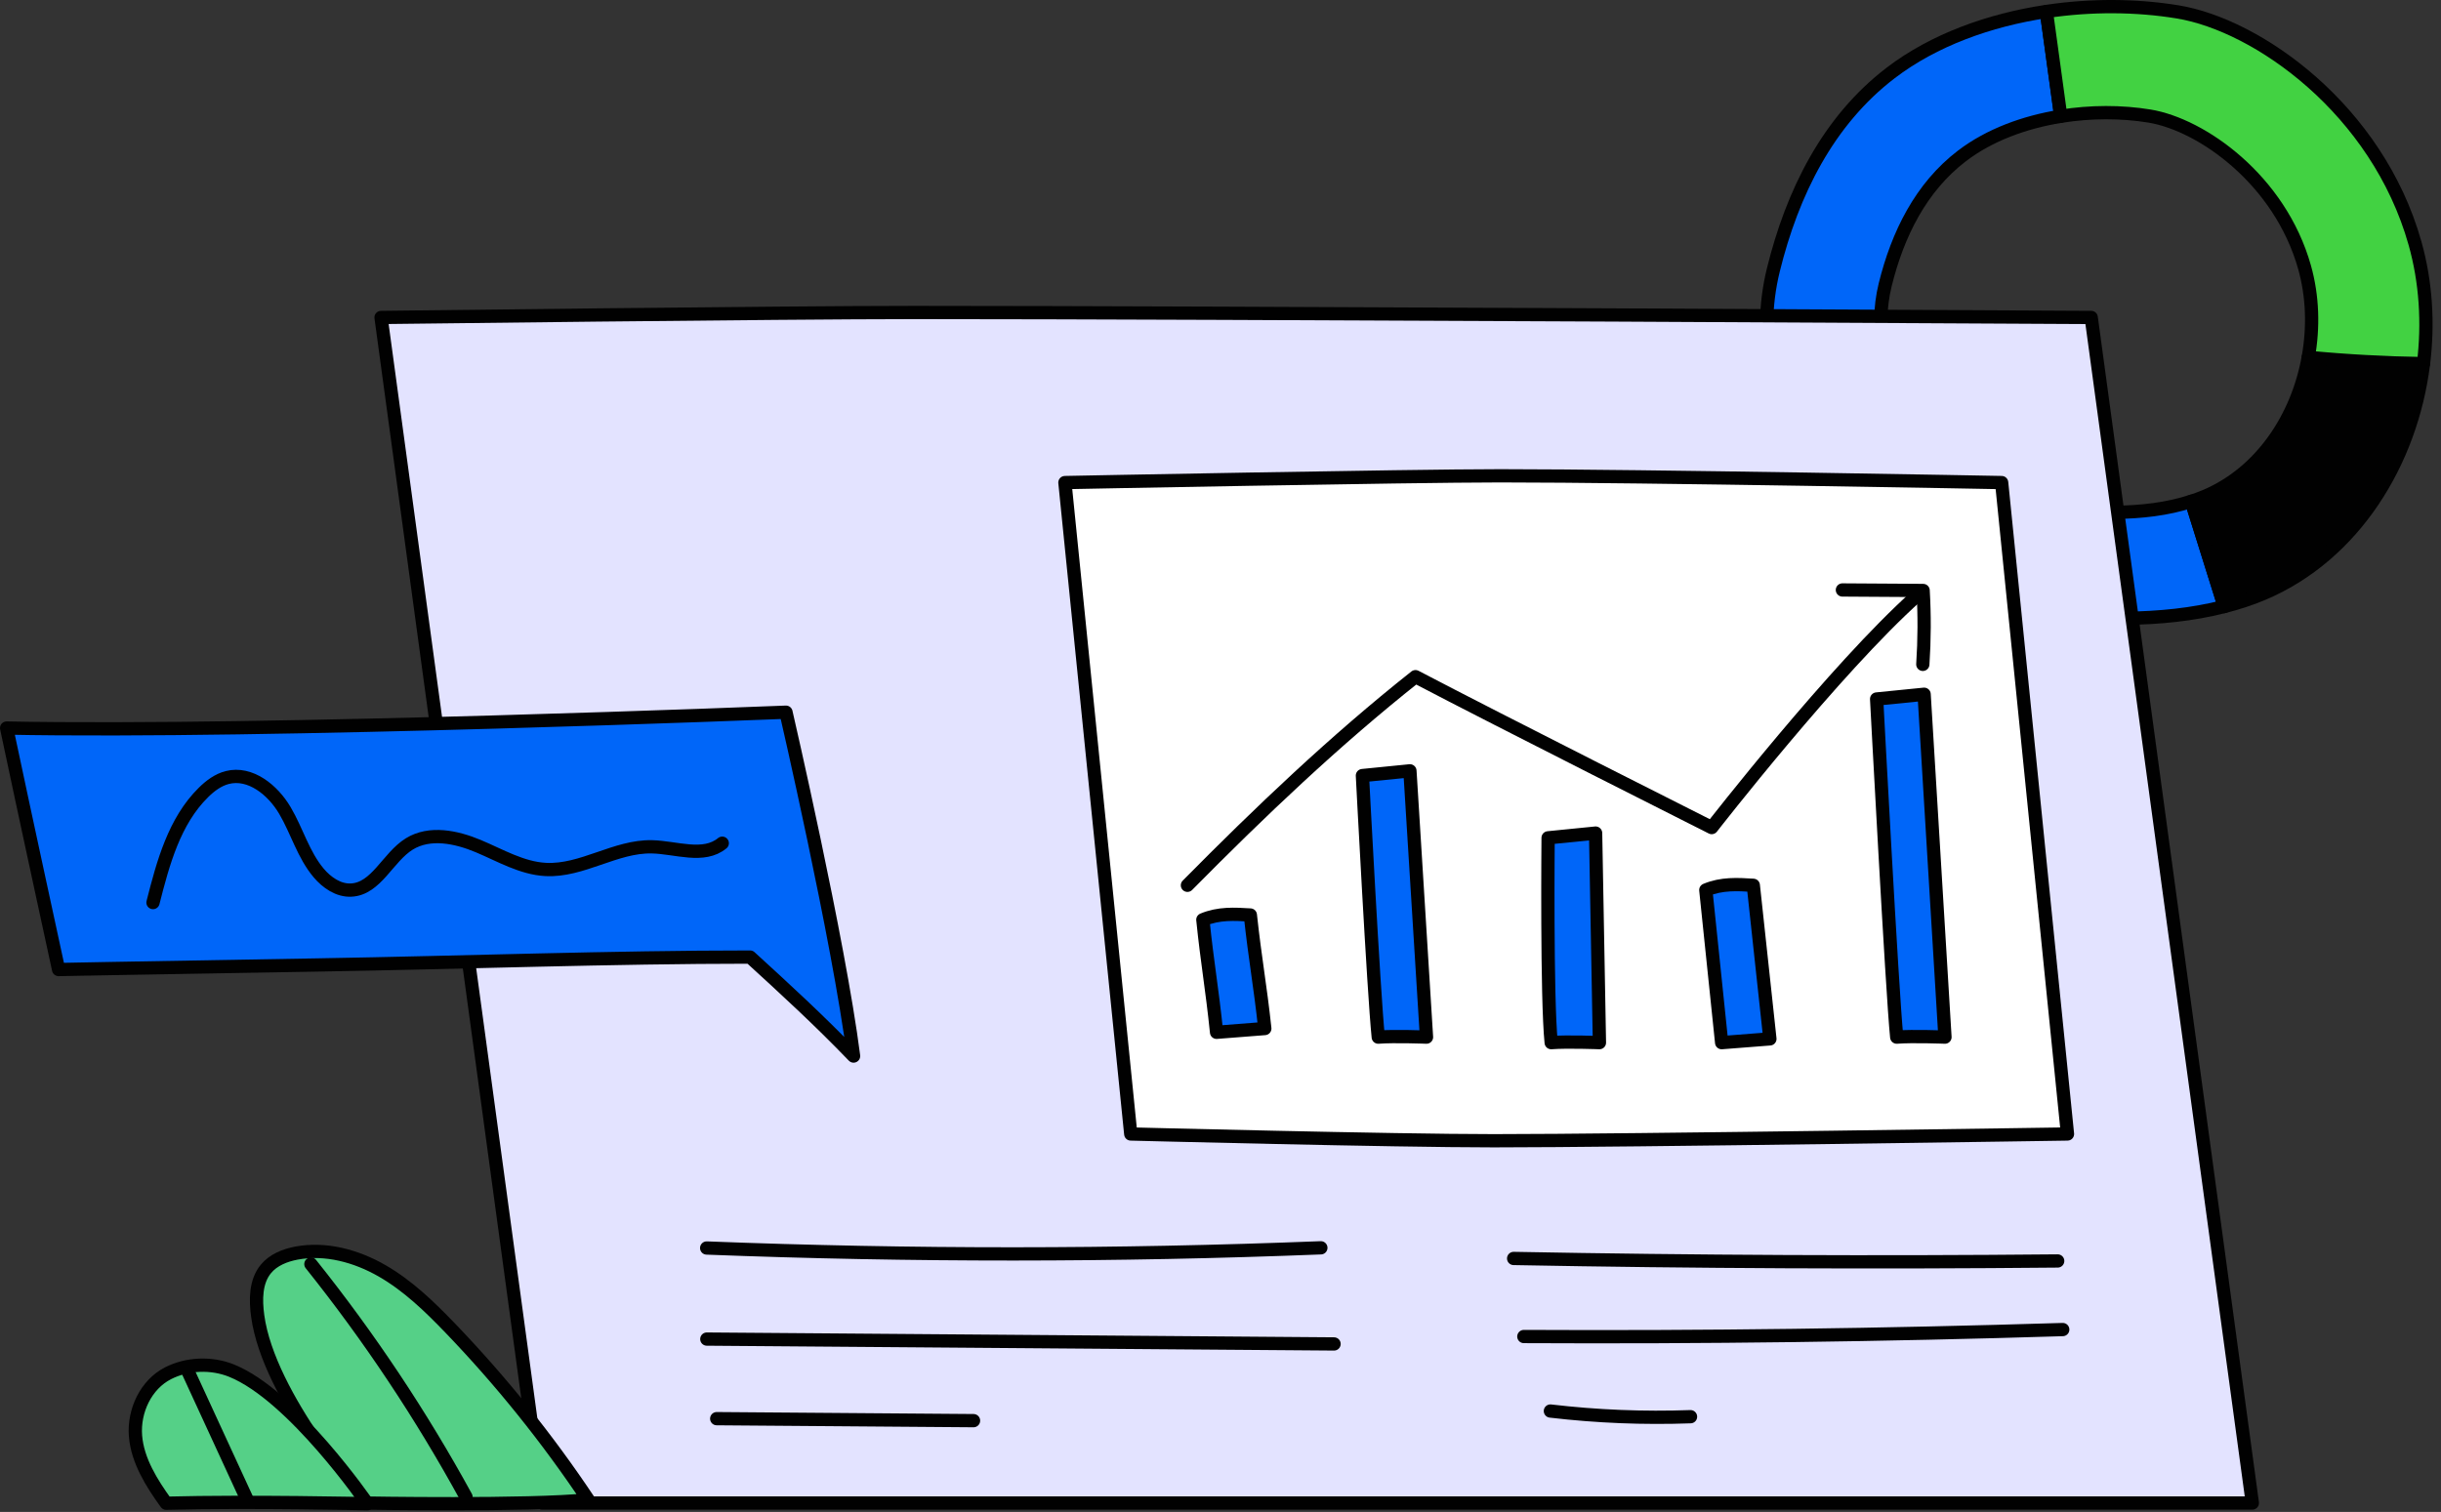 <svg width="276" height="171" viewBox="0 0 276 171" fill="none" xmlns="http://www.w3.org/2000/svg" style="width: 100%; height: 100%;">
<rect x="0" y="0" width="276" height="171" fill="#333333" stroke="none"/>
<g clip-path="url(#clip0_35_3372)">
<path d="M239.186 57.946C235.727 57.987 232.243 57.648 228.93 56.654C223.805 55.115 219.121 51.935 216.114 47.509C213.107 43.082 211.878 37.4 213.158 32.203C214.56 26.512 217.183 21.181 221.843 17.627C224.925 15.276 228.896 13.812 233.005 13.151C232.463 9.2 231.921 5.248 231.379 1.297C224.913 2.267 218.638 4.539 213.797 8.233C206.667 13.672 202.651 21.83 200.507 30.538C198.549 38.49 200.428 47.186 205.03 53.959C209.632 60.733 216.799 65.599 224.642 67.953C229.712 69.475 235.043 69.993 240.336 69.93C244.089 69.885 247.874 69.529 251.498 68.597C250.256 64.631 249.014 60.665 247.772 56.698C245.021 57.593 242.089 57.91 239.186 57.944V57.946Z" fill="#0066f9" stroke="#010101" stroke-width="1.5" stroke-linecap="round" stroke-linejoin="round"></path>
<path d="M249.358 56.117C248.838 56.338 248.307 56.526 247.772 56.7C249.014 60.666 250.256 64.632 251.498 68.599C252.997 68.214 254.472 67.74 255.901 67.133C266.172 62.77 272.645 52.268 274.02 41.128C269.67 41.062 265.322 40.828 260.991 40.412C259.776 47.201 255.671 53.436 249.358 56.117Z" fill="#010101" stroke="#010101" stroke-width="1.5" stroke-linecap="round" stroke-linejoin="round"></path>
<path d="M273.057 27.502C268.792 12.364 255.262 2.834 246.248 1.349C241.568 0.578 236.415 0.542 231.379 1.298C231.921 5.249 232.463 9.201 233.005 13.152C236.4 12.606 239.889 12.608 243.05 13.129C248.941 14.1 257.782 20.327 260.57 30.22C261.497 33.51 261.597 37.029 260.992 40.412C265.323 40.828 269.67 41.061 274.021 41.128C274.584 36.567 274.297 31.9 273.058 27.503L273.057 27.502Z" fill="#42d242" stroke="#010101" stroke-width="1.5" stroke-linecap="round" stroke-linejoin="round"></path>
<path d="M61.304 169.993L43.085 35.905C43.085 35.905 88.452 35.343 103.404 35.343C136.793 35.343 236.45 35.905 236.45 35.905L254.669 169.993H61.304Z" fill="#E3E3FF" stroke="#010101" stroke-width="1.5" stroke-linecap="round" stroke-linejoin="round"></path>
<path d="M127.852 128.256L120.409 54.58C120.409 54.58 159.359 53.815 169.623 53.815C185.837 53.815 226.323 54.58 226.323 54.58L233.766 128.256C233.766 128.256 184.035 129.021 168.903 129.021C157.557 129.021 127.852 128.256 127.852 128.256Z" fill="white" stroke="#010101" stroke-width="1.5" stroke-linecap="round" stroke-linejoin="round"></path>
<path d="M79.902 141.152C103.039 142.049 126.21 142.041 149.347 141.129" stroke="#010101" stroke-width="1.5" stroke-linecap="round" stroke-linejoin="round"></path>
<path d="M79.919 151.452C103.559 151.635 127.199 151.819 150.839 152.002" stroke="#010101" stroke-width="1.5" stroke-linecap="round" stroke-linejoin="round"></path>
<path d="M81.037 160.453L110.076 160.678" stroke="#010101" stroke-width="1.5" stroke-linecap="round" stroke-linejoin="round"></path>
<path d="M171.146 142.334C191.648 142.719 212.156 142.813 232.66 142.617" stroke="#010101" stroke-width="1.5" stroke-linecap="round" stroke-linejoin="round"></path>
<path d="M172.299 151.163C192.612 151.267 212.927 151.004 233.231 150.375" stroke="#010101" stroke-width="1.5" stroke-linecap="round" stroke-linejoin="round"></path>
<path d="M175.3 159.59C180.555 160.208 185.857 160.422 191.145 160.231" stroke="#010101" stroke-width="1.5" stroke-linecap="round" stroke-linejoin="round"></path>
<path d="M66.512 169.626C61.892 162.704 56.658 156.193 50.89 150.193C48.561 147.77 46.112 145.405 43.198 143.729C40.284 142.053 36.835 141.11 33.531 141.726C32.226 141.97 30.909 142.492 30.066 143.517C28.887 144.948 28.889 147 29.138 148.838C30.387 158.051 41.025 169.992 41.025 169.992C41.025 169.992 59.857 170.327 66.512 169.625V169.626Z" fill="#55D087" stroke="#010101" stroke-width="1.5" stroke-linecap="round" stroke-linejoin="round"></path>
<path d="M35.153 142.969C41.748 151.219 47.624 160.043 52.692 169.309" stroke="#010101" stroke-width="1.5" stroke-linecap="round" stroke-linejoin="round"></path>
<path d="M41.544 170.073C41.544 170.073 33.14 157.825 26.18 155.021C23.914 154.108 21.186 154.206 19.008 155.313C16.493 156.591 15.102 159.578 15.32 162.391C15.538 165.203 17.175 167.781 18.79 170.017C28.224 169.772 41.544 170.073 41.544 170.073Z" fill="#55D087" stroke="#010101" stroke-width="1.5" stroke-linecap="round" stroke-linejoin="round"></path>
<path d="M21.186 154.951C23.419 159.798 25.651 164.646 27.884 169.493" stroke="#010101" stroke-width="1.5" stroke-linecap="round" stroke-linejoin="round"></path>
<path d="M134.261 100.127C142.451 91.837 150.897 83.788 160.046 76.534C169.601 81.544 193.54 93.598 193.54 93.598C193.54 93.598 207.493 75.635 216.751 67.367" stroke="#010101" stroke-width="1.5" stroke-linecap="round" stroke-linejoin="round"></path>
<path d="M208.317 66.726L217.445 66.784C217.607 69.566 217.595 72.358 217.41 75.139" stroke="#010101" stroke-width="1.5" stroke-linecap="round" stroke-linejoin="round"></path>
<path d="M136.005 104.025C136.522 109.048 137.039 111.731 137.555 116.754C139.373 116.612 141.192 116.47 143.01 116.328C142.465 111.268 141.92 108.548 141.375 103.488C139.586 103.379 137.798 103.271 136.004 104.025H136.005Z" fill="#0066f9" stroke="#010101" stroke-width="1.5" stroke-linecap="round" stroke-linejoin="round"></path>
<path d="M192.873 100.664C193.39 105.687 194.147 112.901 194.664 117.925C196.482 117.783 198.301 117.641 200.119 117.499C199.574 112.439 198.789 105.188 198.244 100.128C196.455 100.019 194.667 99.91 192.873 100.664Z" fill="#0066f9" stroke="#010101" stroke-width="1.5" stroke-linecap="round" stroke-linejoin="round"></path>
<path d="M154.046 87.719C154.046 87.719 155.32 112.277 155.837 117.301C157.655 117.159 161.292 117.301 161.292 117.301L159.417 87.183L154.046 87.719Z" fill="#0066f9" stroke="#010101" stroke-width="1.5" stroke-linecap="round" stroke-linejoin="round"></path>
<path d="M212.187 79.058C212.187 79.058 213.942 112.276 214.459 117.3C216.277 117.158 219.914 117.3 219.914 117.3L217.558 78.521L212.187 79.058Z" fill="#0066f9" stroke="#010101" stroke-width="1.5" stroke-linecap="round" stroke-linejoin="round"></path>
<path d="M175.042 94.76C175.042 94.76 174.873 112.901 175.39 117.924C177.208 117.782 180.845 117.924 180.845 117.924L180.413 94.223L175.042 94.76Z" fill="#0066f9" stroke="#010101" stroke-width="1.5" stroke-linecap="round" stroke-linejoin="round"></path>
<path d="M0.75 82.343C30.081 82.926 88.869 80.551 88.869 80.551C88.869 80.551 94.831 106.317 96.513 119.44C92.717 115.483 88.668 111.768 84.811 108.247C69.377 108.247 52.371 108.862 36 109.138C12.791 109.529 6.625 109.656 6.625 109.656C6.625 109.656 2.644 91.329 0.75 82.343Z" fill="#0066f9" stroke="#010101" stroke-width="1.5" stroke-linecap="round" stroke-linejoin="round"></path>
<path d="M17.3 102.081C18.438 97.598 19.708 92.877 23.002 89.63C23.767 88.876 24.659 88.204 25.699 87.939C28.304 87.276 30.851 89.352 32.215 91.668C33.579 93.984 34.304 96.691 36.04 98.743C36.962 99.832 38.268 100.735 39.693 100.67C42.559 100.54 43.839 96.964 46.278 95.453C48.579 94.027 51.586 94.65 54.081 95.698C56.576 96.746 59.004 98.198 61.707 98.338C65.818 98.552 69.595 95.684 73.711 95.776C76.443 95.837 79.555 97.104 81.664 95.368" stroke="#010101" stroke-width="1.5" stroke-linecap="round" stroke-linejoin="round"></path>
</g>
<defs>
<clipPath id="clip0_35_3372">
<rect width="275.046" height="170.823" fill="white"></rect>
</clipPath>
</defs>
</svg>